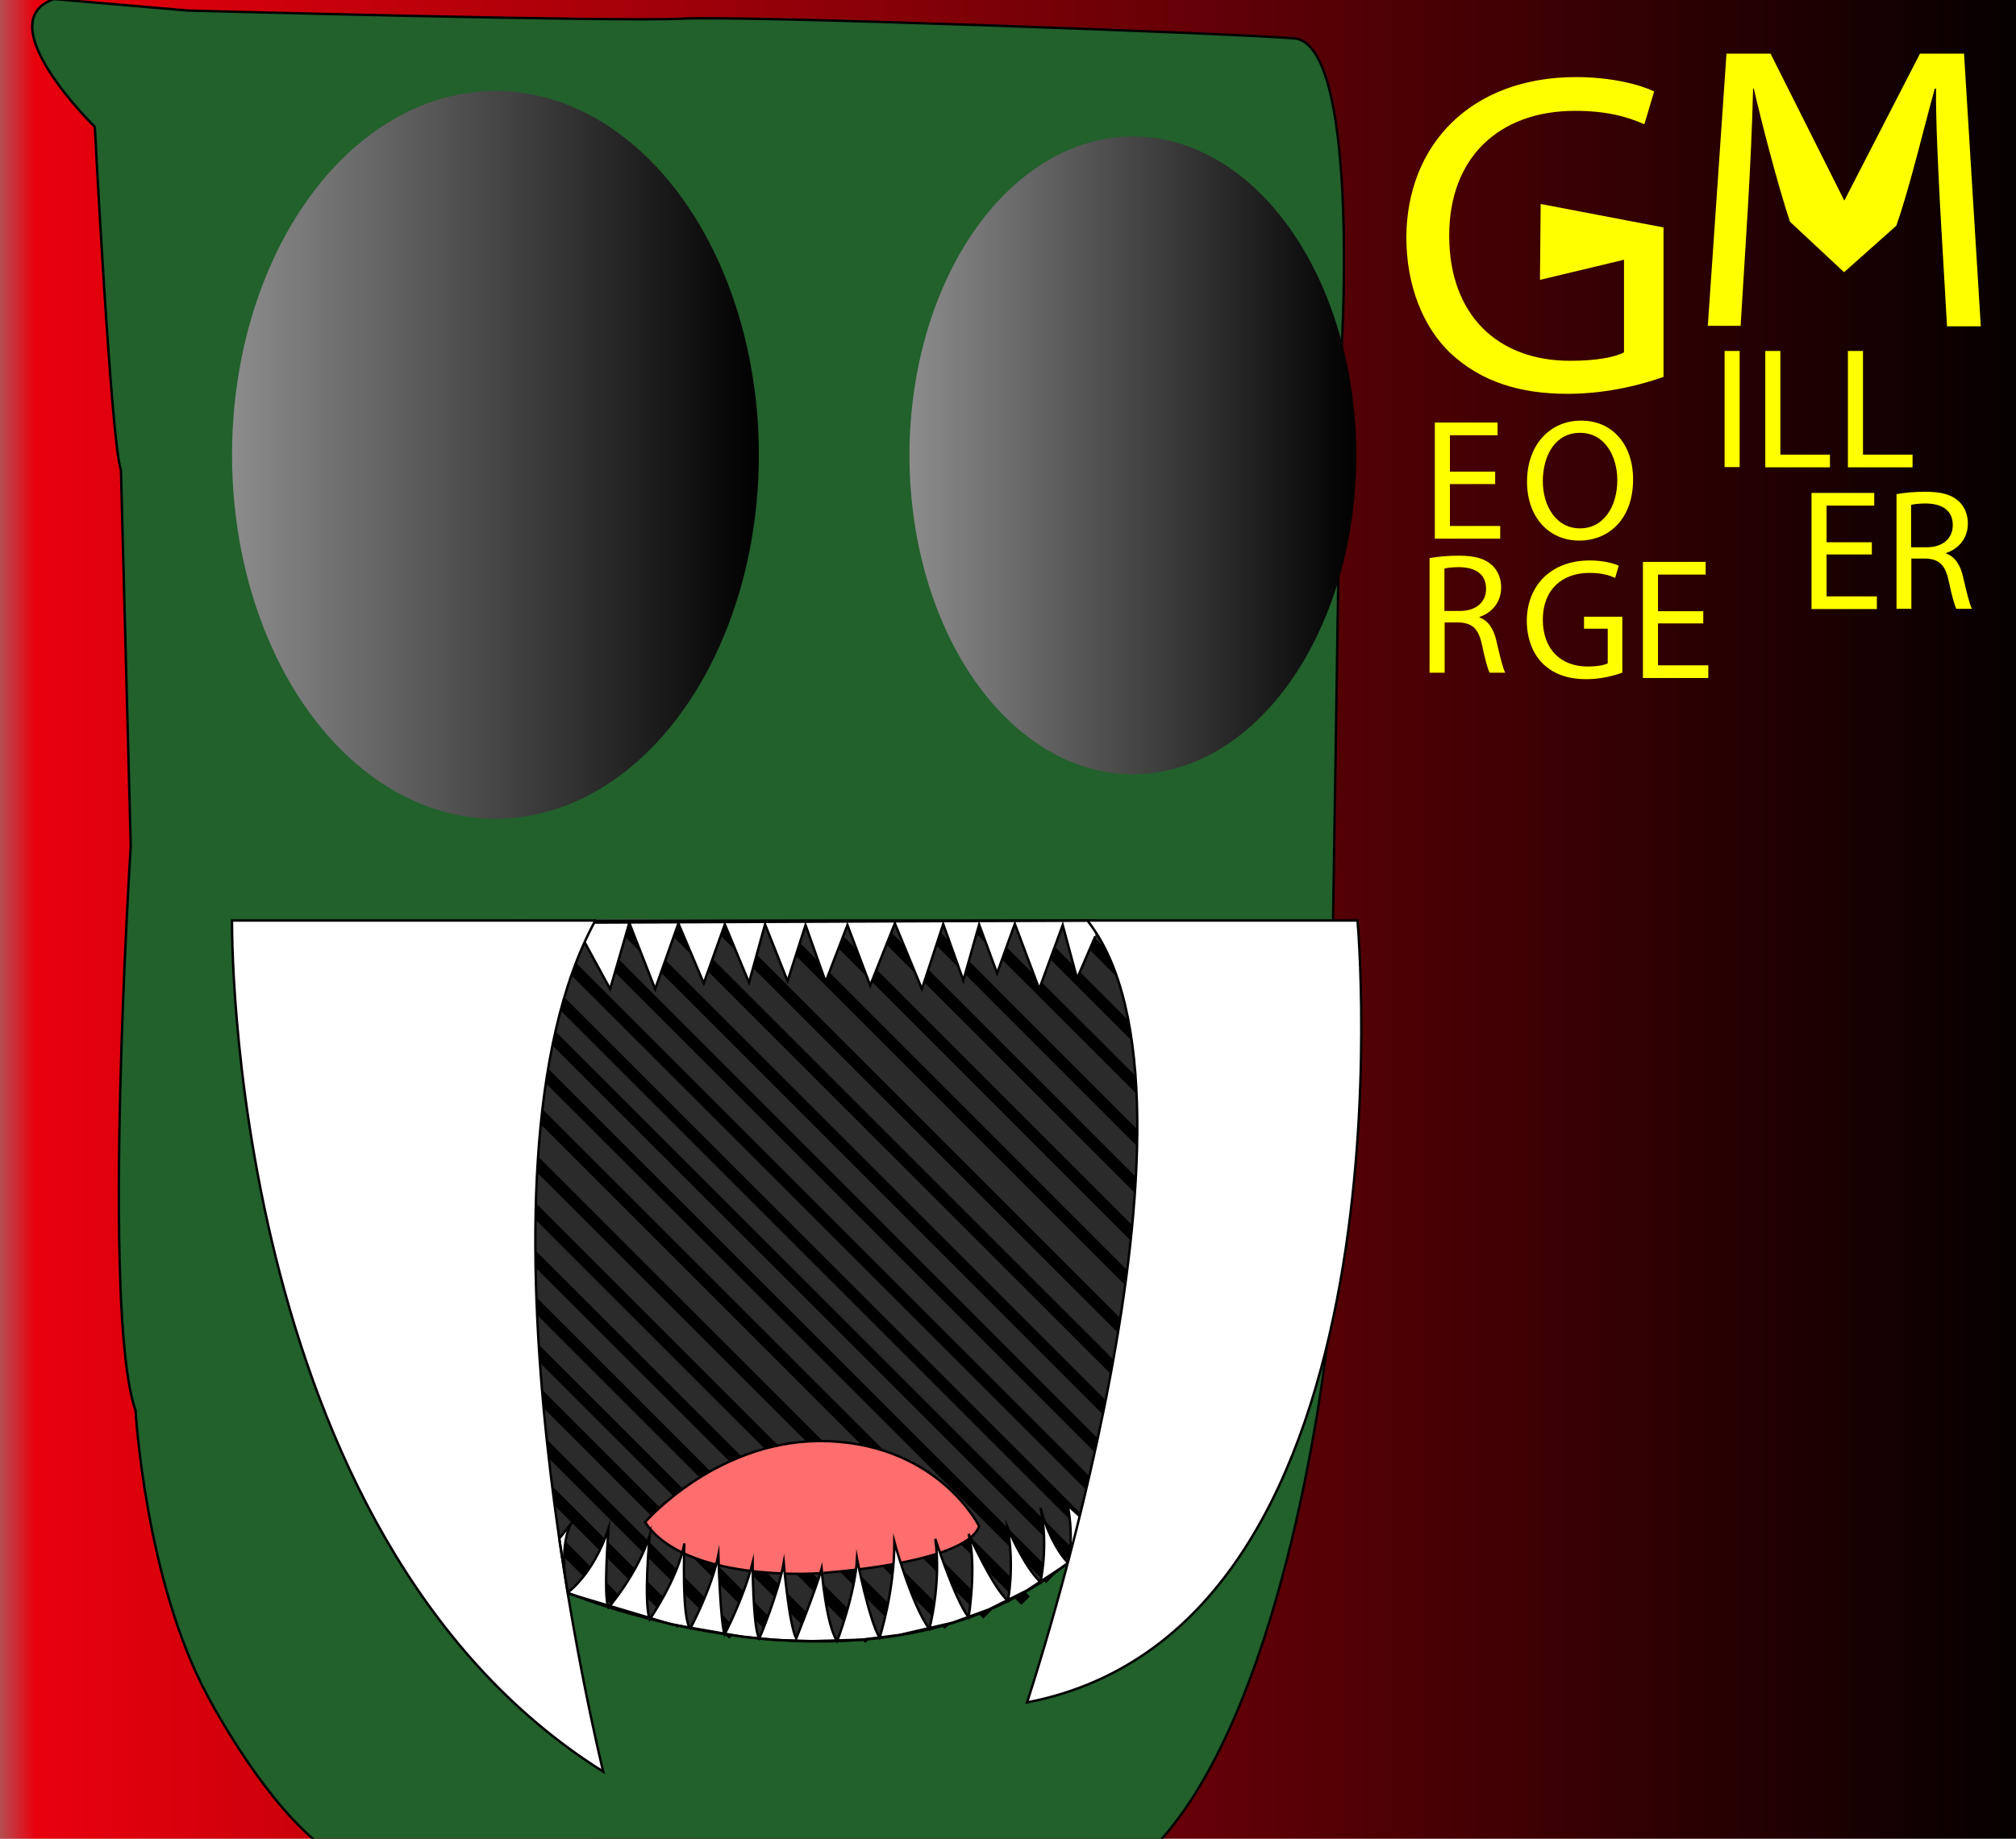 <?xml version="1.0" encoding="utf-8"?>
<!-- Generator: Adobe Illustrator 18.1.1, SVG Export Plug-In . SVG Version: 6.00 Build 0)  -->
<svg version="1.1" xmlns="http://www.w3.org/2000/svg" xmlns:xlink="http://www.w3.org/1999/xlink" x="0px" y="0px"
	 viewBox="0 0 841.9 768" style="enable-background:new 0 0 841.9 768;" xml:space="preserve">
<rect x="0" y="0" width="841.9" height="768" fill="#808080" stroke="none"/>
<style type="text/css">
	.st0{fill:url(#SVGID_1_);}
	.st1{fill:#FFFF00;}
	.st2{fill:#22602C;stroke:#000000;stroke-miterlimit:10;}
	.st3{fill:#2B2B2B;}
	.st4{fill:none;stroke:#000000;stroke-width:5;stroke-miterlimit:10;}
	.st5{fill:#FF6E6E;stroke:#000000;stroke-miterlimit:10;}
	.st6{fill:#FFFFFF;stroke:#000000;stroke-miterlimit:10;}
	.st7{fill:none;stroke:#000000;stroke-miterlimit:10;}
	.st8{fill:url(#SVGID_2_);}
	.st9{fill:url(#SVGID_3_);}
</style>
<g id="Background">
	<linearGradient id="SVGID_1_" gradientUnits="userSpaceOnUse" x1="-11.999" y1="382.591" x2="862.457" y2="382.591">
		<stop  offset="0" style="stop-color:#8C8C8C"/>
		<stop  offset="3.071121e-02" style="stop-color:#E9000D"/>
		<stop  offset="1" style="stop-color:#000000"/>
	</linearGradient>
	<rect x="-12" y="-14.9" class="st0" width="874.5" height="795"/>
</g>
<g id="Text">
	<path class="st1" d="M694.8,157.4c-7.6,2.7-22.5,7.1-40.2,7.1c-19.8,0-36.1-5-49-17.1c-11.3-10.8-18.3-28.1-18.3-48.3
		c0.2-38.7,27-66.9,70.9-66.9c15.2,0,27,3.3,32.6,6l-4.1,13.7c-7-3.1-15.7-5.6-28.9-5.6c-31.9,0-52.6,19.6-52.6,52.1
		c0,32.9,20,52.3,50.5,52.3c11.1,0,18.6-1.5,22.5-3.5v-38.7l-35.1,8.4l0.3-31.7l51.3,9.8V157.4z"/>
	<path class="st1" d="M624.4,202.2h-18.9v17.5h21v5.3h-27.3v-48.5h26.2v5.3h-19.9V197h18.9V202.2z"/>
	<path class="st1" d="M682,200.2c0,16.7-10.2,25.6-22.5,25.6c-12.8,0-21.8-9.9-21.8-24.6c0-15.4,9.6-25.5,22.5-25.5
		C673.4,175.6,682,185.8,682,200.2z M644.3,201c0,10.4,5.6,19.7,15.5,19.7c9.9,0,15.6-9.1,15.6-20.2c0-9.6-5-19.7-15.5-19.7
		C649.5,180.7,644.3,190.3,644.3,201z"/>
	<path class="st1" d="M597.1,233.1c3.2-0.6,7.7-1,12-1c6.7,0,11,1.2,14,4c2.4,2.2,3.8,5.5,3.8,9.2c0,6.4-4,10.7-9.1,12.4v0.2
		c3.7,1.3,6,4.8,7.1,9.8c1.6,6.8,2.7,11.4,3.7,13.3h-6.5c-0.8-1.4-1.9-5.5-3.2-11.6c-1.4-6.7-4-9.2-9.7-9.4h-5.9v21h-6.3V233.1z
		 M603.3,255.2h6.4c6.7,0,10.9-3.7,10.9-9.2c0-6.3-4.5-9-11.2-9.1c-3,0-5.2,0.3-6.2,0.6V255.2z"/>
	<path class="st1" d="M677.4,281c-2.8,1-8.4,2.7-14.9,2.7c-7.3,0-13.4-1.9-18.1-6.4c-4.2-4-6.8-10.5-6.8-18.1
		c0.1-14.5,10-25.1,26.3-25.1c5.6,0,10,1.2,12.1,2.2l-1.5,5.1c-2.6-1.2-5.8-2.1-10.7-2.1c-11.8,0-19.5,7.3-19.5,19.5
		c0,12.3,7.4,19.6,18.7,19.6c4.1,0,6.9-0.6,8.4-1.3v-14.5h-9.9v-5h16V281z"/>
	<path class="st1" d="M711.3,260.4h-18.9v17.5h21v5.3h-27.3v-48.5h26.2v5.3h-19.9v15.3h18.9V260.4z"/>
	<path class="st1" d="M810.2,86.2c-0.8-15.9-1.8-35-1.7-49.2h-0.5c-3.8,13.3-10.5,41.6-16.1,57.3l-21.8,19.4l-22.6-21.1
		c-5.3-16-12-42.1-15.1-55.6h-0.3c-0.3,14.2-1.2,33.3-2.2,50.3l-3,48.8h-13.7L721,22.4h18.4l30.8,61.4l0,0l31.6-61.4h18.4l7,113.9
		h-14.1L810.2,86.2z"/>
	<path class="st1" d="M726.5,146.6v48.5h-6.3v-48.5H726.5z"/>
	<path class="st1" d="M737.2,146.6h6.3v43.3h20.7v5.3h-27V146.6z"/>
	<path class="st1" d="M771.7,146.6h6.3v43.3h20.7v5.3h-27V146.6z"/>
	<path class="st1" d="M781.7,231.6h-18.9v17.5h21v5.3h-27.3v-48.5h26.2v5.3h-19.9v15.3h18.9V231.6z"/>
	<path class="st1" d="M792,206.4c3.2-0.6,7.7-1,12-1c6.7,0,11,1.2,14,4c2.4,2.2,3.8,5.5,3.8,9.2c0,6.4-4,10.7-9.1,12.4v0.2
		c3.7,1.3,6,4.8,7.1,9.8c1.6,6.8,2.7,11.4,3.7,13.3h-6.5c-0.8-1.4-1.9-5.5-3.2-11.6c-1.4-6.7-4-9.2-9.7-9.4h-5.9v21H792V206.4z
		 M798.2,228.6h6.4c6.7,0,10.9-3.7,10.9-9.2c0-6.3-4.5-9-11.2-9.1c-3,0-5.2,0.3-6.2,0.6V228.6z"/>
</g>
<g id="Head">
	<path class="st2" d="M131.2,768.5c-23.6-20-44.4-59.9-44.4-59.9c-26.2-48.5-30.2-119.5-30.2-119.5c-14.4-40.7-2-235.7-2-235.7
		l-4.1-157.2C46.5,186.7,39.6,53,39.6,53S-5.3,9.1,22.6-0.4l55.8,4.8c0,0,179.6,4.8,206.2,3.4s228.6,6.1,255.8,8.2
		s20,127.1,20,127.1l-3.7,241.4l-2.6,177.7c0,0-15.7,146.2-69.2,206.2H131.2z"/>
</g>
<g id="MouthInside">
	<polygon class="st3" points="214.2,384.2 489,384.6 474.1,634.1 445.9,652.8 423.7,667.3 405.9,674.9 379.6,682.1 362.8,683.4 
		336.9,685.4 316.8,683.4 296.9,681.3 274.4,676.6 262.3,673 246.8,668.4 225.8,659.5 207.9,571.3 207.9,448 	"/>
	<line class="st4" x1="217.6" y1="628.9" x2="260.1" y2="671.4"/>
	<line class="st4" x1="204.3" y1="598" x2="284.5" y2="678.2"/>
	<line class="st4" x1="196.9" y1="573.3" x2="306.3" y2="682.7"/>
	<line class="st4" x1="185.9" y1="543.5" x2="325.9" y2="683.6"/>
	<line class="st4" x1="187.9" y1="528.1" x2="342.6" y2="682.8"/>
	<line class="st4" x1="172.8" y1="494.2" x2="363.1" y2="684.5"/>
	<line class="st4" x1="168.8" y1="471.1" x2="377.6" y2="679.8"/>
	<line class="st4" x1="174.5" y1="456.8" x2="396.3" y2="678.6"/>
	<line class="st4" x1="178.6" y1="440.5" x2="412.4" y2="674.3"/>
	<line class="st4" x1="197.5" y1="437.8" x2="428.3" y2="668.6"/>
	<line class="st4" x1="438.6" y1="659.5" x2="204.5" y2="425.5"/>
	<line class="st4" x1="499.8" y1="586.1" x2="301.2" y2="387.5"/>
	<line class="st4" x1="487.7" y1="551.1" x2="323.6" y2="386.9"/>
	<line class="st4" x1="491.7" y1="512.5" x2="365.3" y2="386.1"/>
	<line class="st4" x1="500.5" y1="479.2" x2="407.5" y2="386.3"/>
	<line class="st4" x1="492.7" y1="430.8" x2="448.8" y2="386.9"/>
	<line class="st4" x1="201" y1="403.4" x2="446.9" y2="649.3"/>
	<line class="st4" x1="204.5" y1="388.9" x2="461" y2="645.4"/>
	<line class="st4" x1="477.9" y1="643.1" x2="221.3" y2="386.5"/>
	<line class="st4" x1="487" y1="632.9" x2="241" y2="386.8"/>
	<line class="st4" x1="494.8" y1="621.5" x2="260.7" y2="387.4"/>
	<line class="st4" x1="495.8" y1="602.3" x2="281.1" y2="387.6"/>
	<line class="st4" x1="344.4" y1="386.8" x2="495.4" y2="537.9"/>
	<line class="st4" x1="385.5" y1="385.8" x2="496.7" y2="497.1"/>
	<line class="st4" x1="428.3" y1="386.8" x2="497.9" y2="456.4"/>
</g>
<g id="Toungue">
	<line class="st5" x1="346.4" y1="602" x2="346.4" y2="602"/>
	<path class="st5" d="M408.9,637.5c0,0-16.5-33.5-62.5-35.5s-77,33.8-77,33.8c16.6,25.1,71.6,21.4,71.6,21.4
		S403.3,653.6,408.9,637.5z"/>
</g>
<g id="Teeth">
	<path class="st6" d="M450.9,633.3l-5-4.5c2.8,14.7,0,23.9,0,23.9c-7.9-8.5-11.4-22.9-11.4-22.9c3.5,15.5,0,31.1,0,31.1
		c-7.2-7.1-13.6-22.5-13.6-22.5c2.8,16.9,0,30.2,0,30.2c-6.2-5.2-16.4-27.9-16.4-27.9c3.5,13.2,0,34.9,0,34.9
		c-5.8-7.6-13.9-32.8-13.9-32.8c2.6,18.6-2.5,37.6-2.5,37.6c-7.4-10-14.6-36.3-14.6-36.3c0,21-6.2,40-6.2,40c-4.6-8.1-9.4-33-9.4-33
		c-0.8,14.8-8.3,34.4-8.3,34.4c-4.7-7-6.5-30.2-6.5-30.2c-2.6,9.3-10.6,29.1-10.6,29.1c-3.1-6.3-5.2-31.6-5.2-31.6
		c-2.3,13-10.2,31.6-10.2,31.6c-2.7-4-2.8-31.6-2.8-31.6c-3.9,15.1-11.7,29.9-11.7,29.9c-1.8-5.2-2.6-33.1-2.6-33.1
		c-2.8,14-11.7,30.6-11.7,30.6c-3.7-3.6-2.5-35.5-2.5-35.5c-2.8,15-14.5,31.7-14.5,31.7c-2.6-7.4,0-35,0-35
		c-5.2,16.3-17.2,30.1-17.2,30.1c-2.2-4.3,0-32.9,0-32.9c-6.5,19.5-17.3,26.8-17.3,26.8s-3.6-18.4,1.5-28.7l-5.1,6.4v21.3l47.2,14.1
		l29.8,5.2l13.5,1.3l15.3,0.5l20.8-0.6l15.9-2l22.1-5.1l15.1-5.5l16-8l32.4-21.3L450.9,633.3z"/>
	<polyline class="st6" points="457.4,391.1 449.8,408.7 443.8,386.4 434,413.1 423.8,385.9 416.4,406.5 408.9,386.2 402.3,409.5 
		393.9,386 385,413.1 373.7,385.7 363.4,411.6 353.9,386.4 344.8,410.1 336.4,386.4 328.9,409.8 319.5,386.1 312.8,410.4 
		302.7,386.1 293.9,410.7 283.3,385.7 273.6,413.1 262.8,385.5 254.8,413.1 243.4,392.2 241.6,385.4 457.4,384.5 	"/>
</g>
<g id="FaceOutline">
	<path class="st6" d="M454.1,384.5c58.7,74.4-25.2,326.6-25.2,326.6c164.6-31.7,138-326.6,138-326.6h-470c0,0-3,256.5,155,355.5
		c0,0-61.7-249.5-3-356"/>
	<path class="st7" d="M233.6,643l3.5,22.3c0,0,127,53.2,208.9-12.5"/>
	<linearGradient id="SVGID_2_" gradientUnits="userSpaceOnUse" x1="379.893" y1="190.25" x2="566.407" y2="190.25">
		<stop  offset="0" style="stop-color:#8C8C8C"/>
		<stop  offset="1" style="stop-color:#000000"/>
	</linearGradient>
	<ellipse class="st8" cx="473.1" cy="190.2" rx="93.3" ry="133.2"/>
	<linearGradient id="SVGID_3_" gradientUnits="userSpaceOnUse" x1="96.893" y1="189.954" x2="316.894" y2="189.954">
		<stop  offset="0" style="stop-color:#8C8C8C"/>
		<stop  offset="1" style="stop-color:#000000"/>
	</linearGradient>
	<ellipse class="st9" cx="206.9" cy="190" rx="110" ry="152"/>
</g>
</svg>

